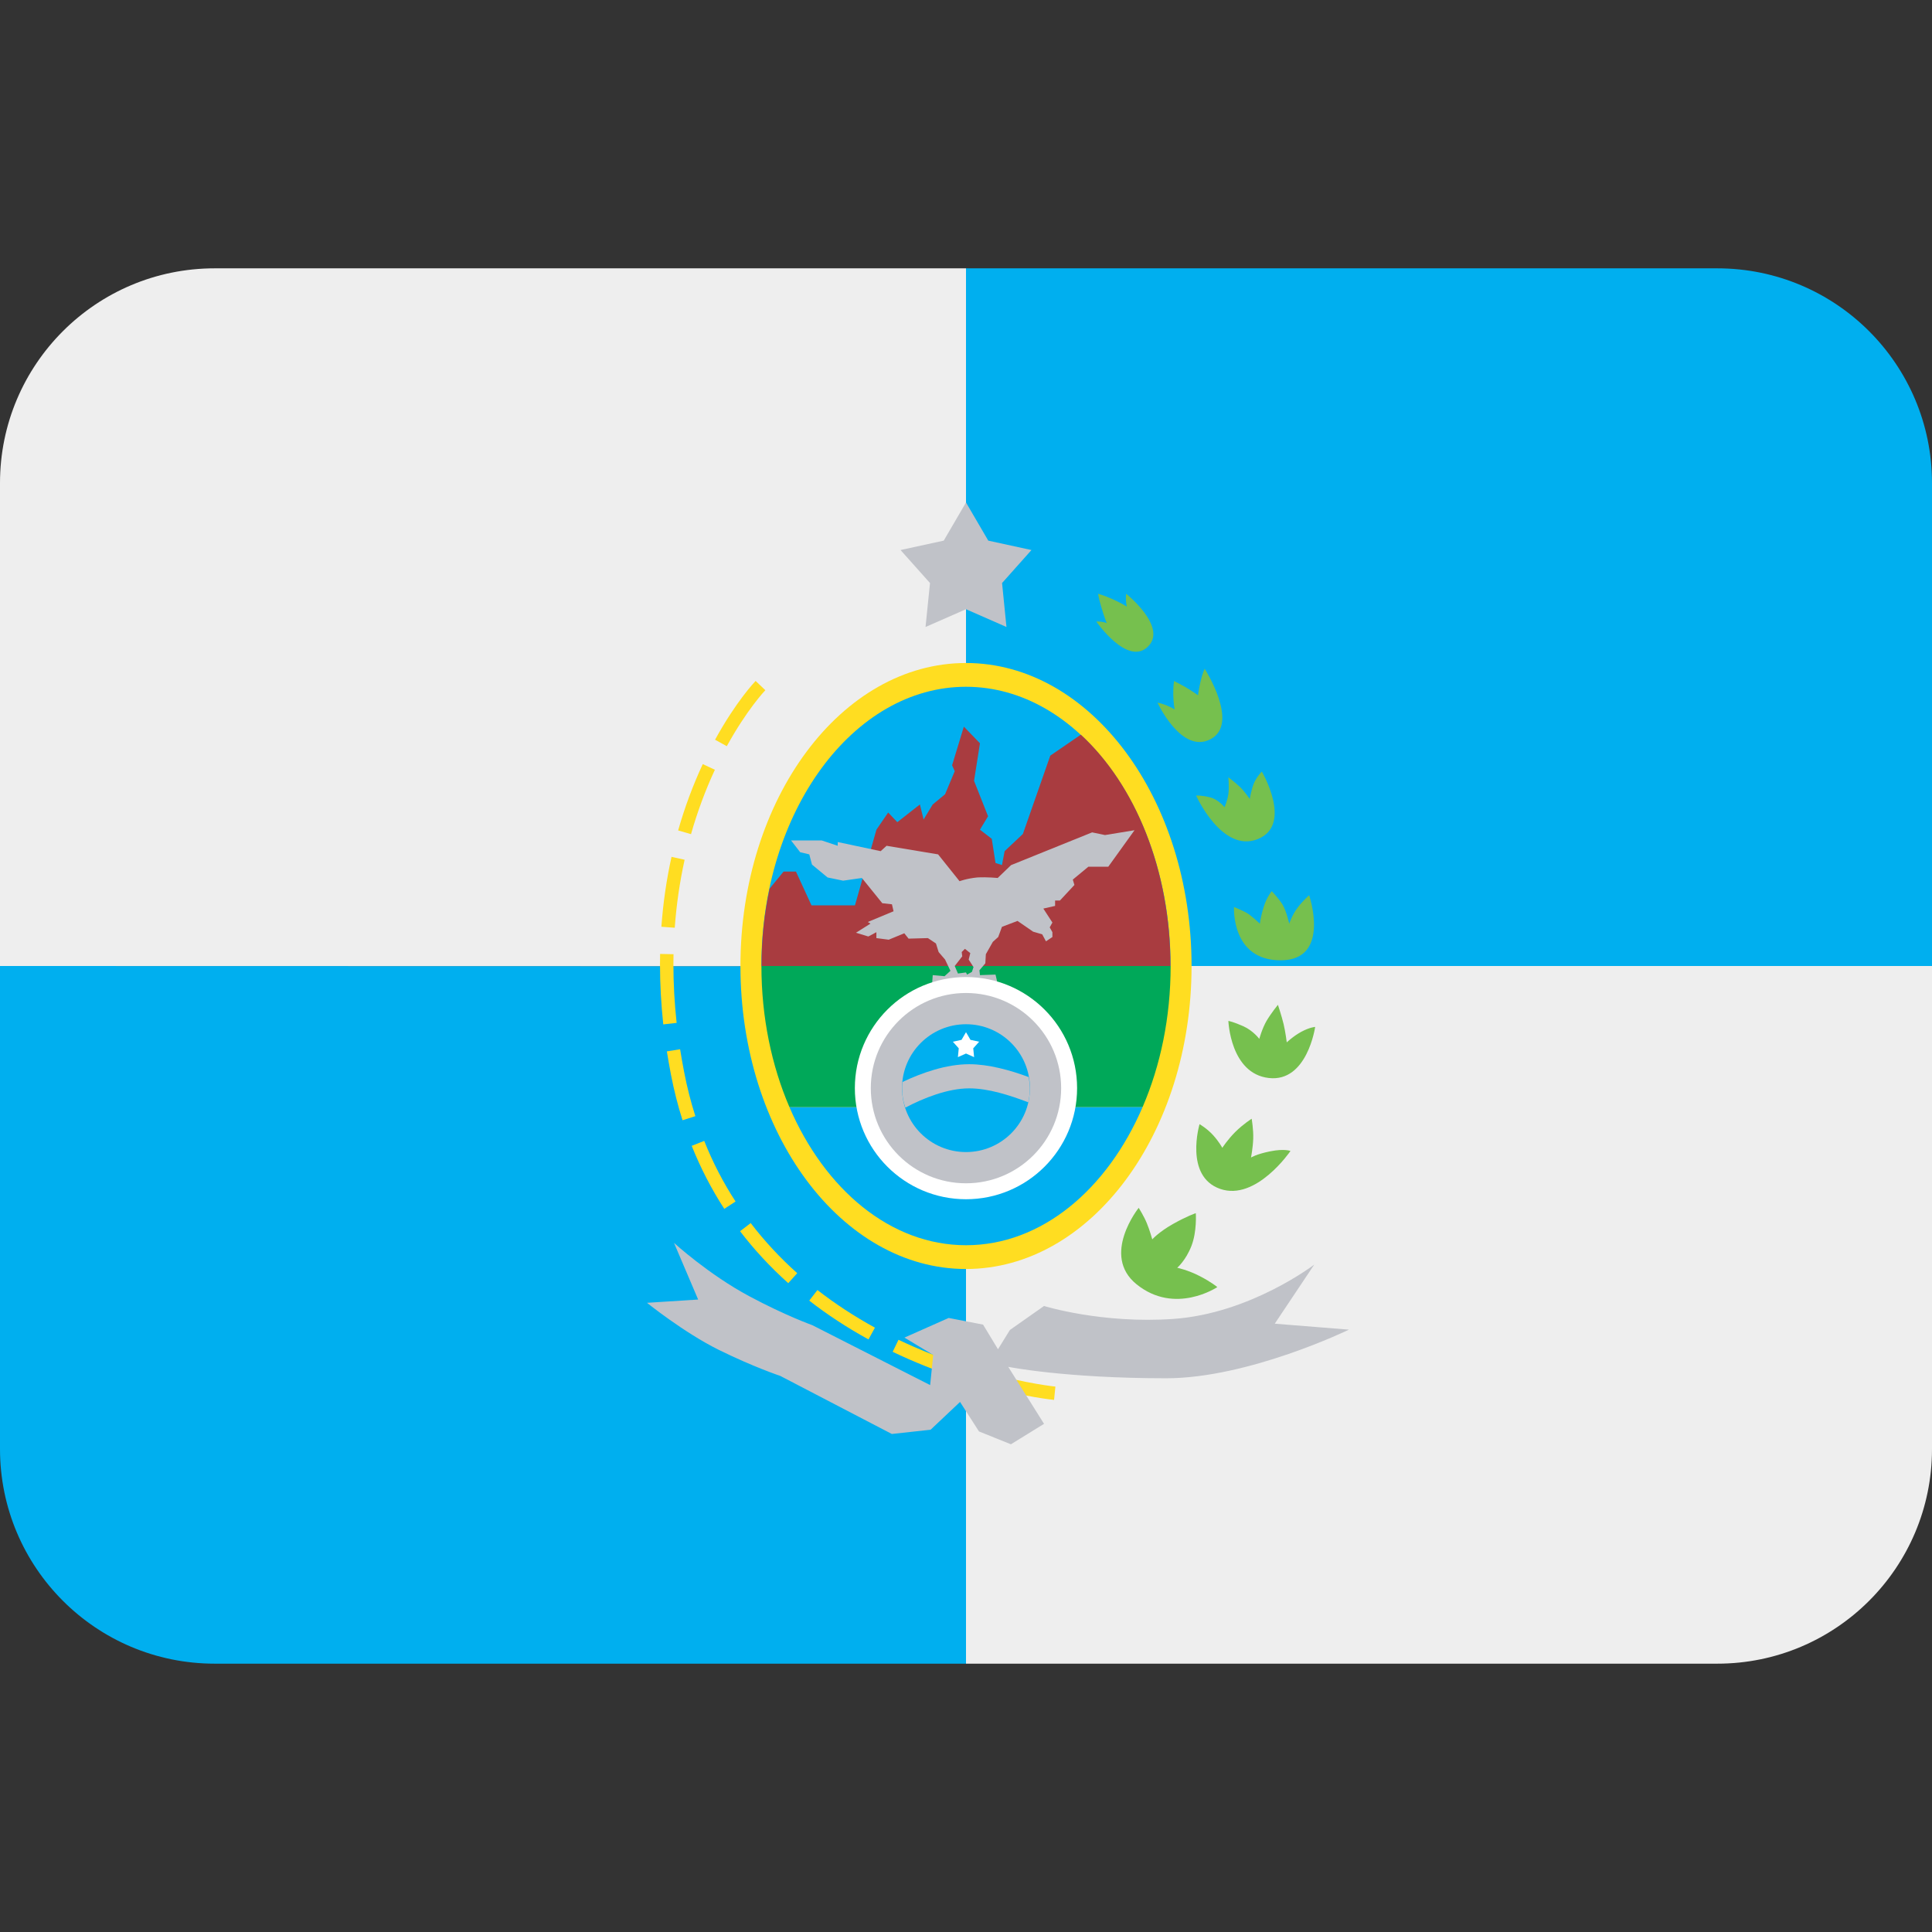 <svg xmlns:dc="http://purl.org/dc/elements/1.1/" xmlns:cc="http://creativecommons.org/ns#" xmlns:rdf="http://www.w3.org/1999/02/22-rdf-syntax-ns#" xmlns:svg="http://www.w3.org/2000/svg" xmlns="http://www.w3.org/2000/svg" viewBox="0 0 45 45" style="enable-background:new 0 0 45 45;" xml:space="preserve" version="1.1" id="svg2"><rect x="0" y="0" width="45" height="45" fill="#333333" stroke="none"/><defs id="defs6"><clipPath id="clipPath16" clipPathUnits="userSpaceOnUse"><path id="path18" d="M 0,36 36,36 36,0 0,0 0,36 Z"/></clipPath></defs><g transform="matrix(1.25,0,0,-1.25,0,45)" id="g10"><g id="g12"><g xmlns="http://www.w3.org/2000/svg" clip-path="url(#clipPath16)" id="g14"><g id="g30"><path id="path20" style="fill:#eeeeee;fill-opacity:1;fill-rule:nonzero;stroke:none" d="m 18,5 h 14 c 2.209,0 4,1.791 4,4 v 9 H 18 Z"/><path id="path21" style="fill:#00afef;fill-opacity:1;fill-rule:nonzero;stroke:none" d="M 32,31 H 18 V 18 h 18 v 9 c 0,2.209 -1.791,4 -4,4"/><path id="path22" style="fill:#00afef;fill-opacity:1;fill-rule:nonzero;stroke:none" d="M 0,18 V 9 C 0,6.791 1.791,5 4,5 h 14 v 12.996 z"/><path id="path23" style="fill:#eeeeee;fill-opacity:1;fill-rule:nonzero;stroke:none" d="m 18,17.996 v 13.004 H 4 c -2.209,0 -4,-1.791 -4,-4 v -9 z"/></g><g id="g32"><path id="path40" style="fill:#76c04e;fill-opacity:1;fill-rule:nonzero;stroke:none" d="m 21.177,12.07 c -0.666,0.54 0.041,1.424 0.041,1.424 0,0 0.1,-0.159 0.152,-0.288 0.054,-0.13 0.101,-0.3 0.101,-0.3 0,0 0.117,0.135 0.388,0.288 0.271,0.152 0.423,0.2 0.423,0.2 0,0 0.024,-0.342 -0.082,-0.612 -0.106,-0.271 -0.264,-0.405 -0.264,-0.405 0,0 0.2,-0.042 0.417,-0.154 0.218,-0.112 0.33,-0.206 0.33,-0.206 0,0 -0.788,-0.529 -1.506,0.053"/><path id="path41" style="fill:#76c04e;fill-opacity:1;fill-rule:nonzero;stroke:none" d="m 22.352,15.053 c 0,0 -0.288,-0.971 0.383,-1.206 0.671,-0.235 1.311,0.706 1.311,0.706 0,0 -0.111,0.047 -0.376,-0.006 -0.264,-0.053 -0.359,-0.116 -0.359,-0.116 0,0 0.035,0.181 0.041,0.351 0.006,0.171 -0.029,0.372 -0.029,0.372 0,0 -0.159,-0.101 -0.306,-0.247 -0.147,-0.148 -0.241,-0.295 -0.241,-0.295 0,0 -0.059,0.112 -0.171,0.235 -0.111,0.124 -0.253,0.206 -0.253,0.206"/><path id="path42" style="fill:#76c04e;fill-opacity:1;fill-rule:nonzero;stroke:none" d="m 22.889,16.977 c 0,0 0.097,-0.018 0.28,-0.1 0.184,-0.083 0.296,-0.235 0.296,-0.235 0,0 0.053,0.193 0.135,0.335 0.083,0.141 0.212,0.3 0.212,0.3 0,0 0.071,-0.212 0.106,-0.359 0.035,-0.147 0.059,-0.341 0.059,-0.341 0,0 0.123,0.118 0.276,0.2 0.154,0.082 0.253,0.088 0.253,0.088 0,0 -0.147,-1.035 -0.864,-0.952 -0.718,0.082 -0.753,1.064 -0.753,1.064"/><path id="path43" style="fill:#76c04e;fill-opacity:1;fill-rule:nonzero;stroke:none" d="m 22.994,19.1 c 0,0 0.142,-0.059 0.229,-0.106 0.088,-0.047 0.253,-0.206 0.253,-0.206 0,0 0.012,0.124 0.071,0.312 0.058,0.188 0.15,0.294 0.15,0.294 0,0 0.132,-0.135 0.203,-0.253 0.071,-0.118 0.123,-0.353 0.123,-0.353 0,0 0.053,0.165 0.159,0.303 0.106,0.138 0.212,0.227 0.212,0.227 0,0 0.412,-1.206 -0.524,-1.212 -0.935,-0.006 -0.876,0.994 -0.876,0.994"/><path id="path44" style="fill:#76c04e;fill-opacity:1;fill-rule:nonzero;stroke:none" d="m 22.288,21.176 c 0,0 0.112,0.006 0.265,-0.035 0.153,-0.041 0.264,-0.182 0.264,-0.182 0,0 0.053,0.117 0.072,0.247 0.017,0.129 0,0.311 0,0.311 0,0 0.123,-0.094 0.211,-0.176 0.088,-0.082 0.188,-0.229 0.188,-0.229 0,0 0.029,0.188 0.082,0.305 0.054,0.118 0.142,0.206 0.142,0.206 0,0 0.588,-0.994 -0.077,-1.259 -0.665,-0.264 -1.147,0.812 -1.147,0.812"/><path id="path45" style="fill:#76c04e;fill-opacity:1;fill-rule:nonzero;stroke:none" d="m 21.568,22.908 c 0,0 0.088,-0.019 0.165,-0.05 0.078,-0.031 0.155,-0.077 0.155,-0.077 0,0 -0.022,0.113 -0.026,0.271 -0.003,0.158 0.015,0.258 0.015,0.258 0,0 0.096,-0.047 0.207,-0.11 0.109,-0.063 0.239,-0.155 0.239,-0.155 0,0 0.017,0.13 0.049,0.263 0.03,0.133 0.075,0.231 0.075,0.231 0,0 0.658,-1.021 0.113,-1.311 -0.545,-0.291 -0.992,0.68 -0.992,0.68"/><path id="path46" style="fill:#76c04e;fill-opacity:1;fill-rule:nonzero;stroke:none" d="m 20.428,24.418 c 0,0 0.035,0.005 0.098,-0.004 0.063,-0.01 0.097,-0.025 0.097,-0.025 0,0 -0.045,0.106 -0.098,0.287 -0.054,0.18 -0.064,0.26 -0.064,0.26 0,0 0.1,-0.025 0.274,-0.102 0.174,-0.079 0.261,-0.137 0.261,-0.137 0,0 -0.012,0.058 -0.016,0.128 -0.003,0.07 0.005,0.111 0.005,0.111 0,0 0.782,-0.624 0.402,-0.988 -0.381,-0.365 -0.959,0.47 -0.959,0.47"/><path id="path47" style="fill:#ffdd21;fill-opacity:1;fill-rule:nonzero;stroke:none" d="m 13.543,22.096 -0.219,0.12 c 0.39,0.712 0.741,1.081 0.756,1.096 l 0.181,-0.173 c -0.004,-0.003 -0.345,-0.363 -0.718,-1.043 m -0.667,-1.639 -0.24,0.069 c 0.122,0.429 0.277,0.845 0.459,1.236 l 0.226,-0.105 c -0.176,-0.379 -0.326,-0.783 -0.445,-1.2 m -0.303,-1.744 -0.249,0.018 c 0.032,0.442 0.095,0.88 0.189,1.303 l 0.244,-0.054 c -0.091,-0.411 -0.153,-0.838 -0.184,-1.267 m -0.214,-1.801 c -0.04,0.376 -0.061,0.753 -0.061,1.119 0,0.065 10e-4,0.13 0.002,0.194 l 0.25,-0.005 c -0.001,-0.063 -0.002,-0.126 -0.002,-0.189 0,-0.357 0.02,-0.724 0.06,-1.091 z m 0.359,-1.786 c -0.087,0.273 -0.159,0.559 -0.216,0.851 -0.028,0.146 -0.053,0.291 -0.076,0.432 l 0.247,0.04 c 0.022,-0.14 0.047,-0.281 0.075,-0.425 0.054,-0.282 0.125,-0.559 0.209,-0.822 z m 0.778,-1.651 c -0.238,0.366 -0.442,0.762 -0.607,1.174 l 0.233,0.092 c 0.158,-0.397 0.354,-0.777 0.584,-1.129 z m 1.192,-1.385 c -0.334,0.299 -0.636,0.625 -0.898,0.968 l 0.198,0.152 c 0.253,-0.331 0.544,-0.645 0.867,-0.934 z m 1.495,-1.048 c -0.395,0.217 -0.767,0.46 -1.104,0.723 l 0.153,0.197 c 0.327,-0.255 0.687,-0.49 1.071,-0.701 z m 1.674,-0.721 c -0.431,0.142 -0.842,0.307 -1.223,0.49 l 0.108,0.224 c 0.372,-0.177 0.773,-0.337 1.193,-0.476 z m 1.784,-0.406 c -0.022,0.002 -0.542,0.055 -1.298,0.262 l 0.066,0.24 c 0.736,-0.2 1.236,-0.252 1.257,-0.254 z"/><path id="path48" style="fill:#c0c2c8;fill-opacity:1;fill-rule:nonzero;stroke:none" d="m 12.559,12.841 0.45,-1.056 -0.953,-0.061 c 0,0 0.688,-0.555 1.338,-0.877 0.651,-0.321 1.145,-0.485 1.145,-0.485 l 2.079,-1.082 0.722,0.079 0.549,0.518 0.353,-0.55 0.595,-0.239 0.617,0.381 -0.667,1.062 c 0,0 1.054,-0.213 2.943,-0.213 1.541,0 3.406,0.906 3.406,0.906 l -1.383,0.111 0.736,1.101 c 0,0 -1.189,-0.912 -2.624,-1.012 -1.335,-0.094 -2.411,0.241 -2.411,0.241 l -0.636,-0.447 -0.222,-0.359 -0.278,0.459 -0.641,0.124 -0.824,-0.366 0.536,-0.323 -0.057,-0.562 -2.195,1.116 c 0,0 -0.505,0.181 -1.172,0.538 -0.76,0.406 -1.406,0.996 -1.406,0.996"/><path id="path49" style="fill:#ffdd21;fill-opacity:1;fill-rule:nonzero;stroke:none" d="m 22.203,18 c 0,3.118 -1.882,5.646 -4.203,5.646 -2.321,0 -4.203,-2.528 -4.203,-5.646 0,-3.118 1.882,-5.646 4.203,-5.646 2.321,0 4.203,2.528 4.203,5.646"/><path id="path50" style="fill:#00afef;fill-opacity:1;fill-rule:nonzero;stroke:none" d="m 14.709,15.373 c 0.662,-1.541 1.888,-2.576 3.292,-2.576 1.404,0 2.63,1.036 3.291,2.578 z"/><path id="path51" style="fill:#00a859;fill-opacity:1;fill-rule:nonzero;stroke:none" d="m 14.709,15.373 c -0.331,0.771 -0.521,1.669 -0.521,2.627 h 7.625 c 0,-0.957 -0.189,-1.855 -0.521,-2.625 z"/><path id="path52" style="fill:#00afef;fill-opacity:1;fill-rule:nonzero;stroke:none" d="m 21.812,18 c 0,2.874 -1.707,5.203 -3.813,5.203 -2.105,0 -3.812,-2.329 -3.812,-5.203 z"/><path id="path53" style="fill:#a93c40;fill-opacity:1;fill-rule:nonzero;stroke:none" d="m 21.81,18 h -7.62 c 0,0.5 0.051,0.98 0.15,1.44 l 0.261,0.32 h 0.23 l 0.29,-0.63 h 0.81 l 0.4,1.41 0.219,0.32 0.17,-0.18 0.421,0.33 0.069,-0.28 0.17,0.28 0.23,0.19 0.18,0.43 -0.049,0.11 0.219,0.72 0.3,-0.31 -0.11,-0.7 0.261,-0.66 -0.151,-0.25 0.22,-0.17 0.07,-0.45 0.12,-0.04 0.05,0.26 0.34,0.32 0.511,1.46 0.569,0.39 c 1.011,-0.93 1.67,-2.52 1.67,-4.31"/><path id="path54" style="fill:#c0c2c8;fill-opacity:1;fill-rule:nonzero;stroke:none" d="m 18.11,17.89 -0.09,-0.05 -0.02,0.04 -0.15,-0.02 -0.06,0.14 0.14,0.18 -0.01,0.08 0.06,0.06 0.1,-0.08 -0.03,-0.12 0.09,-0.14 z m 2.48,2.55 -0.24,0.05 -1.51,-0.61 -0.25,-0.24 c 0,0 -0.19,0.02 -0.38,0.01 -0.2,-0.02 -0.33,-0.07 -0.33,-0.07 l -0.4,0.5 -0.96,0.16 -0.11,-0.1 -0.8,0.17 v -0.07 l -0.3,0.1 h -0.57 l 0.17,-0.22 0.17,-0.04 0.05,-0.19 0.29,-0.24 0.29,-0.06 0.35,0.05 0.38,-0.47 0.18,-0.02 0.03,-0.13 -0.48,-0.2 0.05,-0.03 -0.27,-0.17 0.23,-0.07 0.15,0.08 v -0.11 l 0.23,-0.03 0.29,0.12 0.08,-0.1 0.36,0.01 0.15,-0.1 0.05,-0.16 0.12,-0.14 0.1,-0.21 -0.11,-0.1 -0.22,0.02 -0.01,-0.14 1.21,0.02 -0.03,0.13 -0.29,-0.01 -0.01,0.09 0.11,0.13 0.01,0.17 0.13,0.23 0.1,0.09 0.07,0.19 0.29,0.11 0.29,-0.2 0.17,-0.05 0.07,-0.13 0.12,0.08 v 0.09 l -0.05,0.09 0.05,0.09 -0.169,0.26 0.219,0.05 v 0.1 h 0.09 l 0.27,0.29 -0.03,0.1 0.29,0.24 h 0.371 l 0.489,0.68 z"/><path id="path55" style="fill:#ffffff;fill-opacity:1;fill-rule:nonzero;stroke:none" d="m 20.07,15.724 c 0,1.144 -0.927,2.07 -2.07,2.07 -1.144,0 -2.071,-0.926 -2.071,-2.07 0,-1.144 0.927,-2.07 2.071,-2.07 1.143,0 2.07,0.926 2.07,2.07"/><path id="path56" style="fill:#c0c2c8;fill-opacity:1;fill-rule:nonzero;stroke:none" d="m 19.773,15.724 c 0,0.979 -0.794,1.773 -1.773,1.773 -0.98,0 -1.774,-0.794 -1.774,-1.773 0,-0.979 0.794,-1.773 1.774,-1.773 0.979,0 1.773,0.794 1.773,1.773"/><path id="path57" style="fill:#00afef;fill-opacity:1;fill-rule:nonzero;stroke:none" d="m 19.191,15.724 c 0,0.658 -0.533,1.191 -1.191,1.191 -0.658,0 -1.192,-0.533 -1.192,-1.191 0,-0.658 0.534,-1.191 1.192,-1.191 0.658,0 1.191,0.533 1.191,1.191"/><path id="path58" style="fill:#c0c2c8;fill-opacity:1;fill-rule:nonzero;stroke:none" d="m 19.19,15.72 c 0,-0.09 -0.011,-0.18 -0.03,-0.26 -0.34,0.13 -0.741,0.26 -1.1,0.26 -0.4,0 -0.85,-0.18 -1.19,-0.359 -0.04,0.109 -0.06,0.229 -0.06,0.359 0,0.04 0,0.08 0.009,0.12 0.361,0.17 0.81,0.33 1.241,0.33 0.359,0 0.76,-0.11 1.109,-0.24 0.01,-0.069 0.021,-0.14 0.021,-0.21"/><path id="path59" style="fill:#ffffff;fill-opacity:1;fill-rule:nonzero;stroke:none" d="m 18,16.767 0.083,-0.143 0.162,-0.035 -0.11,-0.123 0.016,-0.164 -0.151,0.067 -0.151,-0.067 0.016,0.164 -0.11,0.123 0.162,0.035 z"/><path id="path60" style="fill:#c0c2c8;fill-opacity:1;fill-rule:nonzero;stroke:none" d="m 18,26.637 0.415,-0.711 0.805,-0.175 -0.548,-0.615 0.082,-0.819 -0.754,0.331 -0.754,-0.331 0.083,0.819 -0.549,0.615 0.805,0.175 z"/></g></g></g></g></svg>